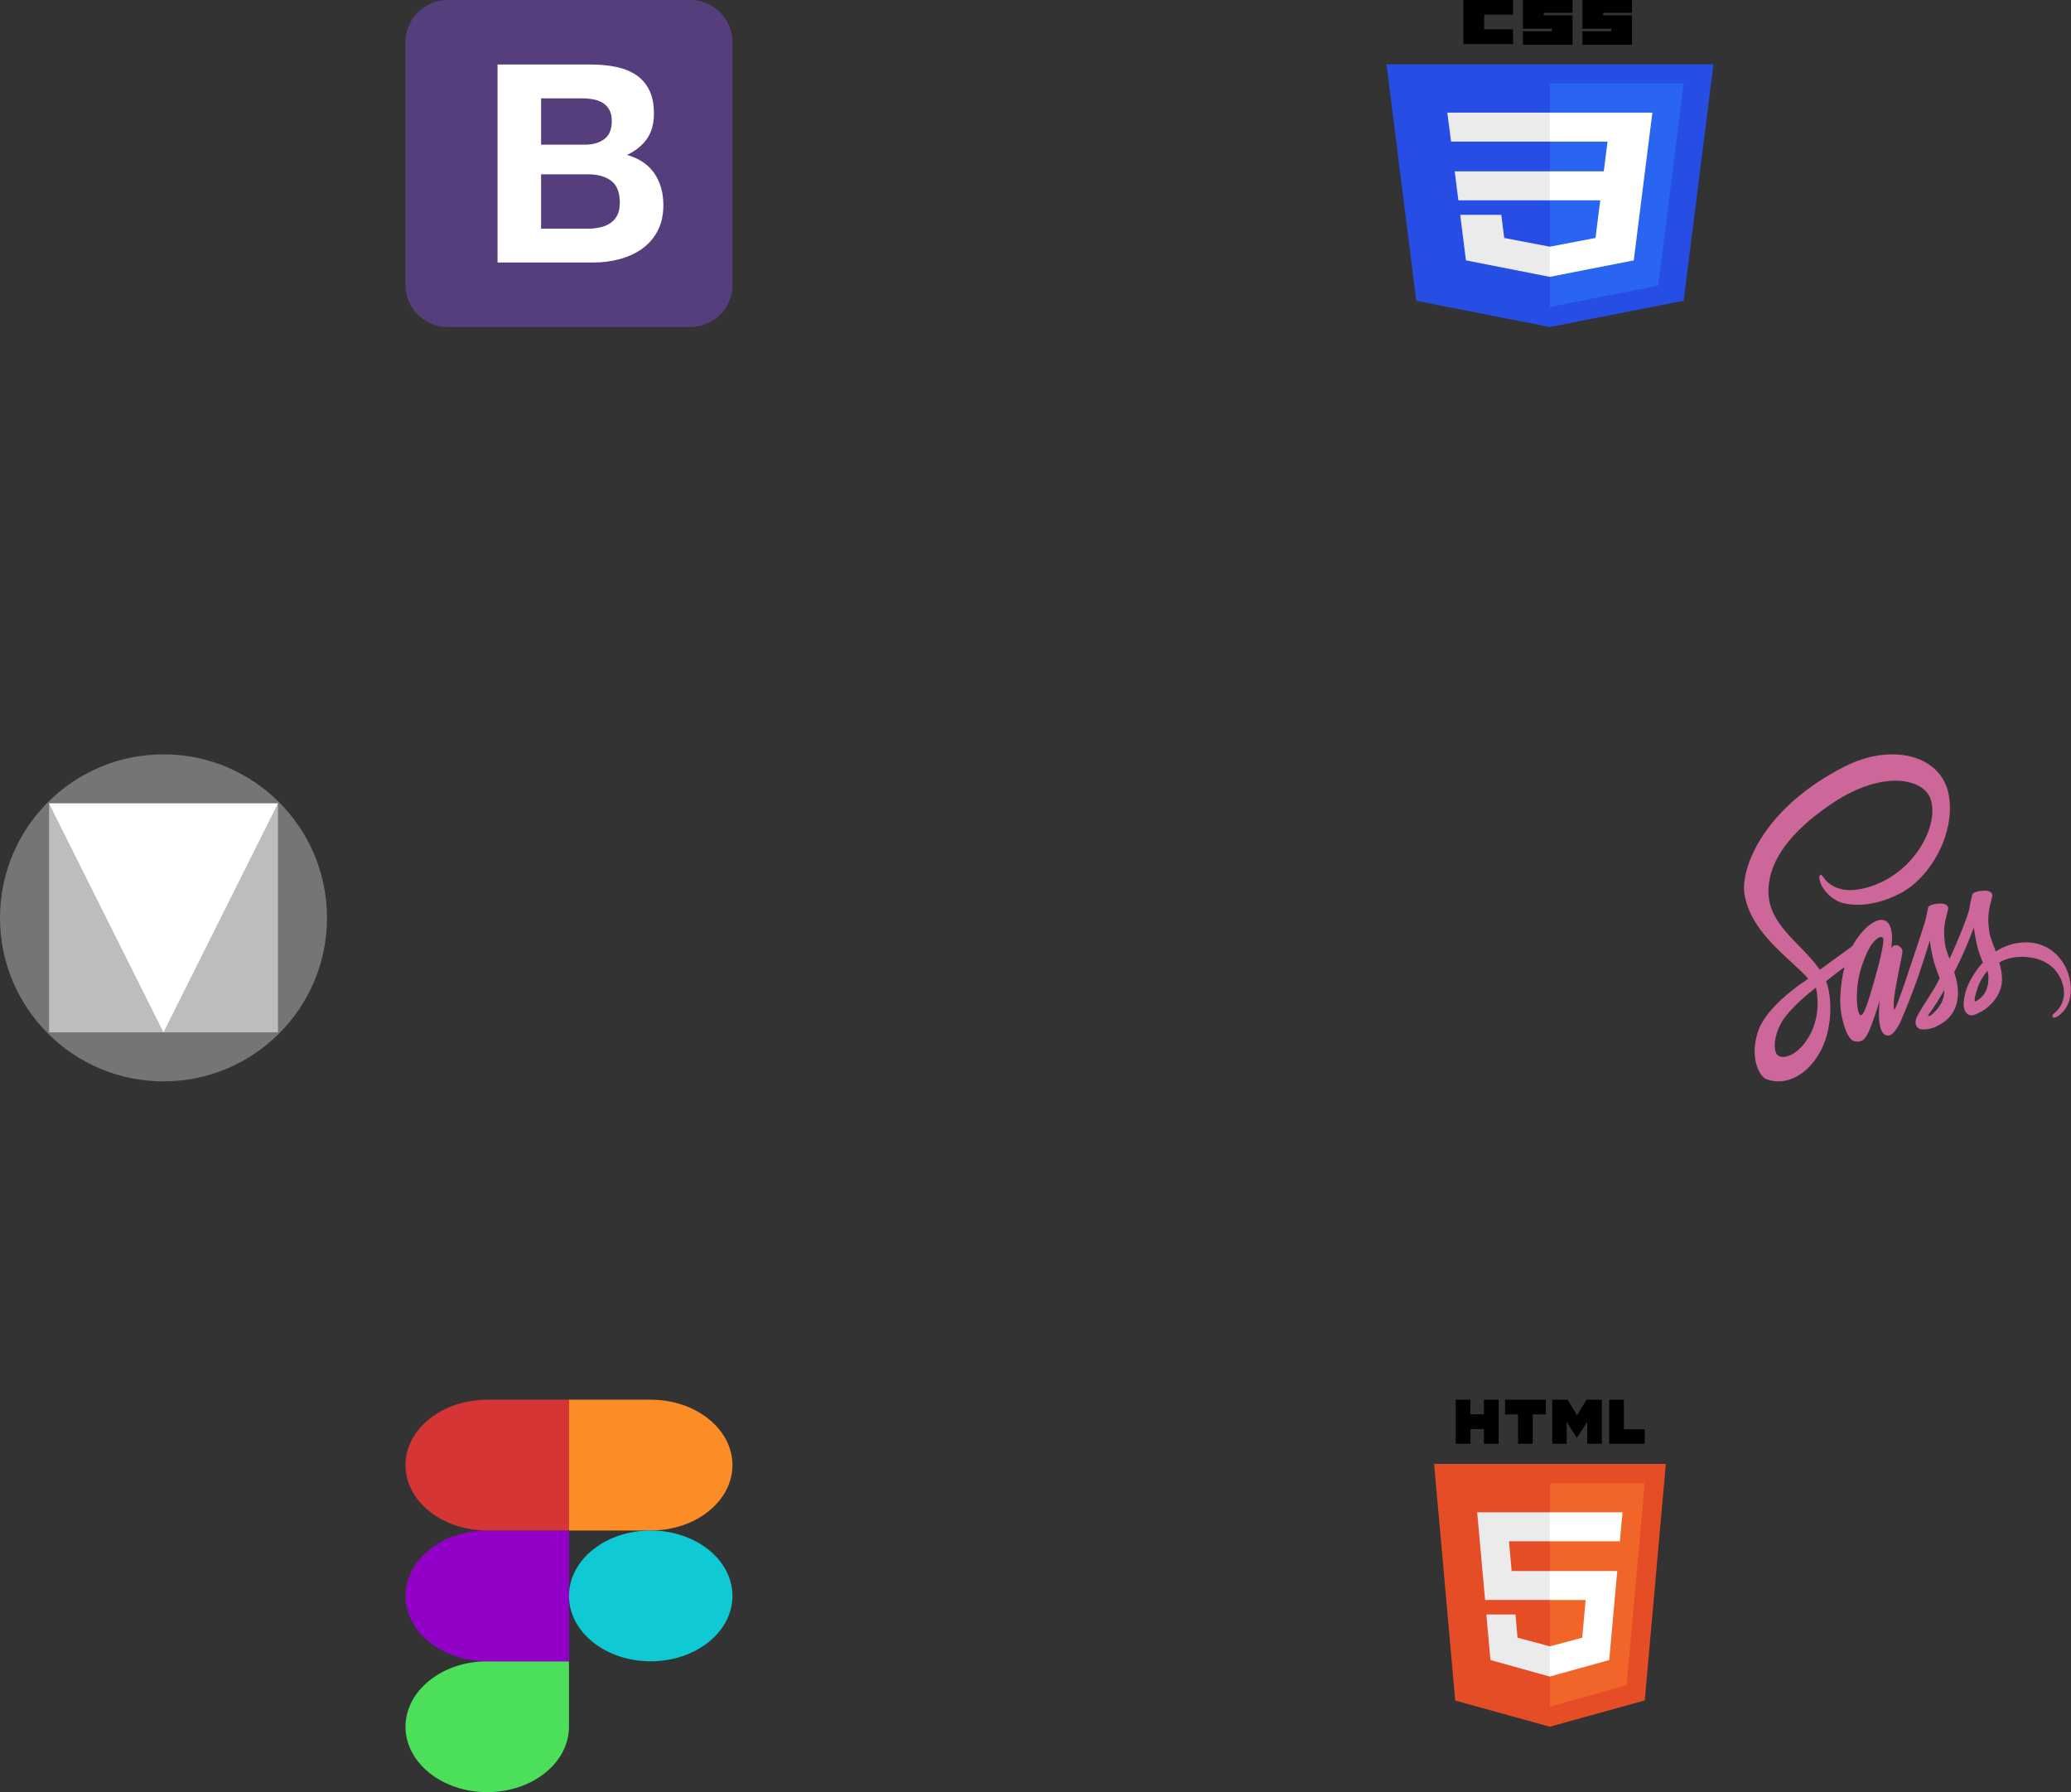 <svg width="475" height="411" viewBox="0 0 475 411" fill="none" xmlns="http://www.w3.org/2000/svg">
<rect x="0" y="0" width="475" height="411" fill="#333333" stroke="none"/>
<path d="M93 65.329C93 70.671 97.33 75 102.671 75H158.329C163.671 75 168 70.67 168 65.329V9.671C168 4.329 163.67 0 158.329 0H102.671C97.329 0 93 4.33 93 9.671V65.329V65.329Z" fill="#563D7C"/>
<path d="M124.101 33.175V22.554H133.45C134.341 22.554 135.199 22.628 136.026 22.777C136.852 22.925 137.584 23.19 138.22 23.572C138.856 23.953 139.365 24.483 139.746 25.162C140.128 25.84 140.319 26.709 140.319 27.769C140.319 29.677 139.746 31.055 138.602 31.903C137.457 32.751 135.994 33.175 134.213 33.175H124.101ZM114.116 14.795V60.205H136.121C138.157 60.205 140.139 59.951 142.068 59.442C143.997 58.933 145.714 58.149 147.22 57.089C148.724 56.029 149.922 54.661 150.813 52.987C151.703 51.312 152.148 49.33 152.148 47.04C152.148 44.199 151.459 41.772 150.082 39.758C148.703 37.744 146.615 36.334 143.817 35.528C145.852 34.553 147.389 33.302 148.428 31.776C149.467 30.25 149.986 28.342 149.986 26.052C149.986 23.932 149.636 22.151 148.937 20.71C148.237 19.268 147.251 18.113 145.979 17.244C144.707 16.374 143.181 15.749 141.4 15.367C139.619 14.986 137.648 14.795 135.485 14.795H114.116ZM124.101 52.446V39.98H134.976C137.139 39.98 138.877 40.478 140.192 41.475C141.506 42.471 142.163 44.135 142.163 46.468C142.163 47.655 141.962 48.63 141.559 49.393C141.156 50.156 140.616 50.761 139.937 51.206C139.259 51.651 138.474 51.969 137.584 52.16C136.693 52.35 135.761 52.446 134.786 52.446H124.101Z" fill="white"/>
<g clip-path="url(#clip0)">
<path d="M393 14.739L386.167 68.968L355.454 75L324.825 68.976L318 14.739H393Z" fill="#264DE4"/>
<path d="M380.318 65.514L386.157 19.174H355.5V70.389L380.318 65.514Z" fill="#2965F1"/>
<path d="M333.647 39.29L334.489 45.941H355.5V39.29H333.647Z" fill="#EBEBEB"/>
<path d="M355.5 25.826H355.468H331.956L332.81 32.478H355.5V25.826Z" fill="#EBEBEB"/>
<path d="M355.5 63.486V56.565L355.459 56.573L345.002 54.573L344.334 49.267H339.252H334.908L336.224 59.712L355.457 63.495L355.5 63.486Z" fill="#EBEBEB"/>
<path d="M335.651 0H347.023V3.369H340.406V6.738H347.023V10.107H335.651V0Z" fill="black"/>
<path d="M349.297 0H360.669V2.93H354.053V3.516H360.669V10.254H349.297V7.178H355.914V6.592H349.297V0Z" fill="black"/>
<path d="M362.943 0H374.315V2.93H367.699V3.516H374.315V10.254H362.943V7.178H369.56V6.592H362.943V0Z" fill="black"/>
<path d="M367.029 45.941L365.939 54.569L355.468 56.571V63.492L374.716 59.712L374.857 58.588L377.064 41.076L377.293 39.29L378.988 25.826H355.468V32.478H368.698L367.844 39.29H355.468V45.941H367.029Z" fill="white"/>
</g>
<path d="M111.754 411C122.102 411 130.5 404.28 130.5 396V381H111.754C101.406 381 93.007 387.72 93.007 396C93.007 404.28 101.406 411 111.754 411Z" fill="#4BDF5A"/>
<path d="M93.007 366C93.007 357.72 101.406 351 111.754 351H130.5V381H111.754C101.406 381 93.007 374.28 93.007 366Z" fill="#9300C7"/>
<path d="M93.007 336C93.007 327.72 101.406 321 111.754 321H130.5V351H111.754C101.406 351 93.007 344.28 93.007 336Z" fill="#D53535"/>
<path d="M130.5 321H149.246C159.594 321 167.993 327.72 167.993 336C167.993 344.28 159.594 351 149.246 351H130.5V321Z" fill="#FB8C26"/>
<path d="M167.993 366C167.993 374.28 159.594 381 149.246 381C138.898 381 130.5 374.28 130.5 366C130.5 357.72 138.898 351 149.246 351C159.594 351 167.993 357.72 167.993 366Z" fill="#0FC9D5"/>
<path d="M333.879 321H337.248V324.34H340.354V321H343.723V331.107H340.354V327.738H337.277V331.107H333.879V321ZM348.176 324.369H345.202V321H354.533V324.369H351.545V331.107H348.176V324.369ZM356.013 321H359.543L361.711 324.56L363.879 321H367.409V331.107H364.04V326.098L361.682 329.73L359.323 326.098V331.107H356.013V321ZM369.079 321H372.448V327.768H377.224V331.107H369.079" fill="black"/>
<path d="M333.762 389.994L328.928 335.736H382.072L377.238 389.965L355.456 396" fill="#E44D26"/>
<path d="M355.5 391.386V340.189H377.224L373.078 386.479" fill="#F16529"/>
<path d="M338.801 346.825H355.5V353.476H346.096L346.711 360.287H355.5V366.923H340.617L338.801 346.825ZM340.91 370.263H347.59L348.059 375.58L355.5 377.572V384.516L341.848 380.707" fill="#EBEBEB"/>
<path d="M372.141 346.825H355.471V353.476H371.525L372.141 346.825ZM370.925 360.287H355.471V366.938H363.674L362.897 375.58L355.471 377.572V384.486L369.094 380.707" fill="white"/>
<path d="M37.5 248C58.211 248 75 231.211 75 210.5C75 189.789 58.211 173 37.5 173C16.789 173 0 189.789 0 210.5C0 231.211 16.789 248 37.5 248Z" fill="#757575"/>
<path d="M11.25 184.25H63.75V236.75H11.25V184.25Z" fill="#BDBDBD"/>
<path d="M63.75 184.25L37.5 236.75L11.25 184.25H63.75Z" fill="white"/>
<g clip-path="url(#clip1)">
<path d="M464.544 216.115C461.929 216.133 459.656 216.973 457.753 218.215C457.054 216.37 456.357 214.726 456.233 213.521C456.096 212.114 455.932 211.256 456.096 209.575C456.261 207.895 457 205.502 456.986 205.319C456.973 205.136 456.822 204.278 455.315 204.259C453.809 204.241 452.509 204.643 452.359 205.173C452.208 205.702 451.921 206.908 451.729 208.15C451.469 209.977 448.717 216.498 447.142 219.914C446.636 218.581 446.197 217.412 446.102 216.48C445.965 215.073 445.8 214.215 445.965 212.534C446.129 210.854 446.868 208.461 446.855 208.278C446.841 208.095 446.69 207.237 445.184 207.219C443.678 207.2 442.378 207.602 442.227 208.132C442.076 208.662 441.912 209.904 441.597 211.109C441.282 212.315 437.627 223.202 436.668 226.015C436.176 227.458 435.751 228.609 435.45 229.395C435.45 229.395 435.436 229.45 435.395 229.541C435.135 230.217 434.984 230.582 434.984 230.582C434.984 230.582 434.984 230.582 434.984 230.6C434.779 231.093 434.56 231.55 434.45 231.55C434.368 231.55 434.218 230.235 434.478 228.444C435.026 224.664 436.326 218.782 436.312 218.581C436.312 218.471 436.559 217.448 435.464 216.918C434.396 216.389 434.012 217.265 433.917 217.265C433.821 217.265 433.752 217.576 433.752 217.576C433.752 217.576 434.943 210.963 431.479 210.963C429.316 210.963 426.332 214.123 424.853 216.973C423.922 217.649 421.937 219.092 419.815 220.645C419.007 221.248 418.172 221.85 417.391 222.417C417.337 222.344 417.282 222.252 417.227 222.179C413.038 216.206 405.288 211.986 405.617 203.967C405.74 201.044 406.493 193.372 420.499 184.056C432.027 176.476 441.2 178.576 442.788 183.234C445.061 189.883 437.873 202.232 425.962 204.022C421.417 204.698 419.034 202.36 418.432 201.483C417.802 200.57 417.706 200.515 417.473 200.697C417.09 200.971 417.337 201.793 417.473 202.268C417.829 203.51 419.294 205.702 421.772 206.78C423.963 207.73 429.289 208.26 435.737 204.935C442.953 201.209 448.593 190.852 446.937 182.175C445.28 173.37 434.327 170.466 423.963 175.38C417.802 178.302 411.121 182.905 406.315 188.897C400.606 196.021 399.702 202.214 400.072 204.807C401.4 214.014 410.915 220.005 414.722 224.444C414.53 224.591 414.352 224.718 414.201 224.828C412.298 226.088 405.042 231.148 403.235 236.5C401.181 242.565 403.563 246.913 405.138 247.497C410.026 249.306 415.05 246.054 417.747 240.684C420.444 235.313 420.116 228.335 418.87 225.139C418.856 225.102 418.843 225.065 418.815 225.029C419.308 224.645 419.815 224.244 420.308 223.86C421.28 223.093 422.238 222.38 423.059 221.796C422.594 223.495 422.252 225.522 422.087 228.444C421.882 231.879 422.936 236.336 424.319 238.09C424.935 238.857 425.661 238.875 426.126 238.875C427.742 238.875 428.467 237.085 429.275 234.966C430.261 232.372 431.151 229.358 431.151 229.358C431.151 229.358 430.042 237.505 433.054 237.505C434.149 237.505 435.258 235.606 435.751 234.637C435.751 234.656 435.751 234.655 435.751 234.655C435.751 234.655 435.778 234.6 435.833 234.472C435.943 234.235 436.011 234.089 436.011 234.089C436.011 234.089 436.011 234.071 436.011 234.053C436.449 233.03 437.435 230.71 438.9 226.855C440.789 221.887 442.61 215.676 442.61 215.676C442.61 215.676 442.775 217.192 443.336 219.713C443.665 221.193 444.349 222.818 444.897 224.389C444.459 225.211 444.185 225.668 444.185 225.668C444.185 225.668 444.185 225.668 444.199 225.687C443.843 226.308 443.459 226.983 443.035 227.641C441.542 230.015 439.763 232.737 439.516 233.523C439.229 234.454 439.297 235.131 439.845 235.679C440.242 236.08 440.954 236.135 441.679 236.08C443.021 235.953 443.966 235.514 444.431 235.24C445.157 234.893 446.006 234.363 446.8 233.577C448.265 232.134 449.155 230.07 449.073 227.348C449.032 225.851 448.662 224.353 448.21 222.946C448.347 222.691 448.47 222.435 448.607 222.179C450.921 217.667 452.715 212.717 452.715 212.717C452.715 212.717 452.878 214.233 453.44 216.754C453.714 218.033 454.275 219.421 454.768 220.773C452.591 223.129 451.25 225.869 450.771 227.659C449.908 230.984 450.579 232.481 451.852 232.828C452.427 232.993 453.249 232.628 453.851 232.28C454.618 231.952 455.521 231.386 456.383 230.546C457.848 229.103 459.259 227.093 459.176 224.371C459.135 223.129 458.889 221.905 458.547 220.718C460.395 219.695 462.778 219.129 465.817 219.604C472.334 220.627 473.621 226.051 473.374 228.335C473.128 230.618 471.759 231.86 471.307 232.244C470.855 232.628 470.704 232.755 470.745 233.029C470.8 233.431 471.019 233.414 471.403 233.34C471.937 233.213 474.825 231.495 474.949 227.294C475.154 221.923 471.321 216.06 464.544 216.115ZM414.27 238.729C412.107 241.871 409.094 243.058 407.794 242.053C406.397 240.975 406.945 236.336 409.601 233.012C411.217 230.984 413.298 229.102 414.681 227.951C414.995 227.695 415.461 227.331 416.022 226.874C416.118 226.801 416.173 226.764 416.173 226.764C416.282 226.673 416.392 226.582 416.501 226.49C417.473 231.24 416.542 235.422 414.27 238.729ZM430.015 224.444C429.261 226.892 427.687 233.158 426.729 232.811C425.907 232.518 425.401 227.769 426.564 223.074C427.153 220.718 428.399 217.905 429.125 216.809C430.302 215.055 431.603 214.471 431.918 215.183C432.315 216.115 430.48 222.91 430.015 224.444ZM443.007 232.737C442.693 232.956 442.391 233.103 442.254 232.993C442.159 232.92 442.391 232.628 442.391 232.628C442.391 232.628 444.021 230.289 444.664 229.23C445.034 228.609 445.472 227.878 445.937 227.056C445.937 227.129 445.937 227.221 445.937 227.294C445.937 230.088 443.911 231.97 443.007 232.737ZM453.029 229.687C452.796 229.468 452.838 228.737 453.618 226.453C453.919 225.558 454.631 224.06 455.849 222.618C455.986 223.202 456.083 223.769 456.069 224.298C456.055 227.824 454.165 229.139 453.029 229.687Z" fill="#CD6799"/>
</g>
<defs>
<clipPath id="clip0">
<rect width="75" height="75" fill="white" transform="translate(318)"/>
</clipPath>
<clipPath id="clip1">
<rect width="75" height="75" fill="white" transform="translate(400 173)"/>
</clipPath>
</defs>
</svg>
